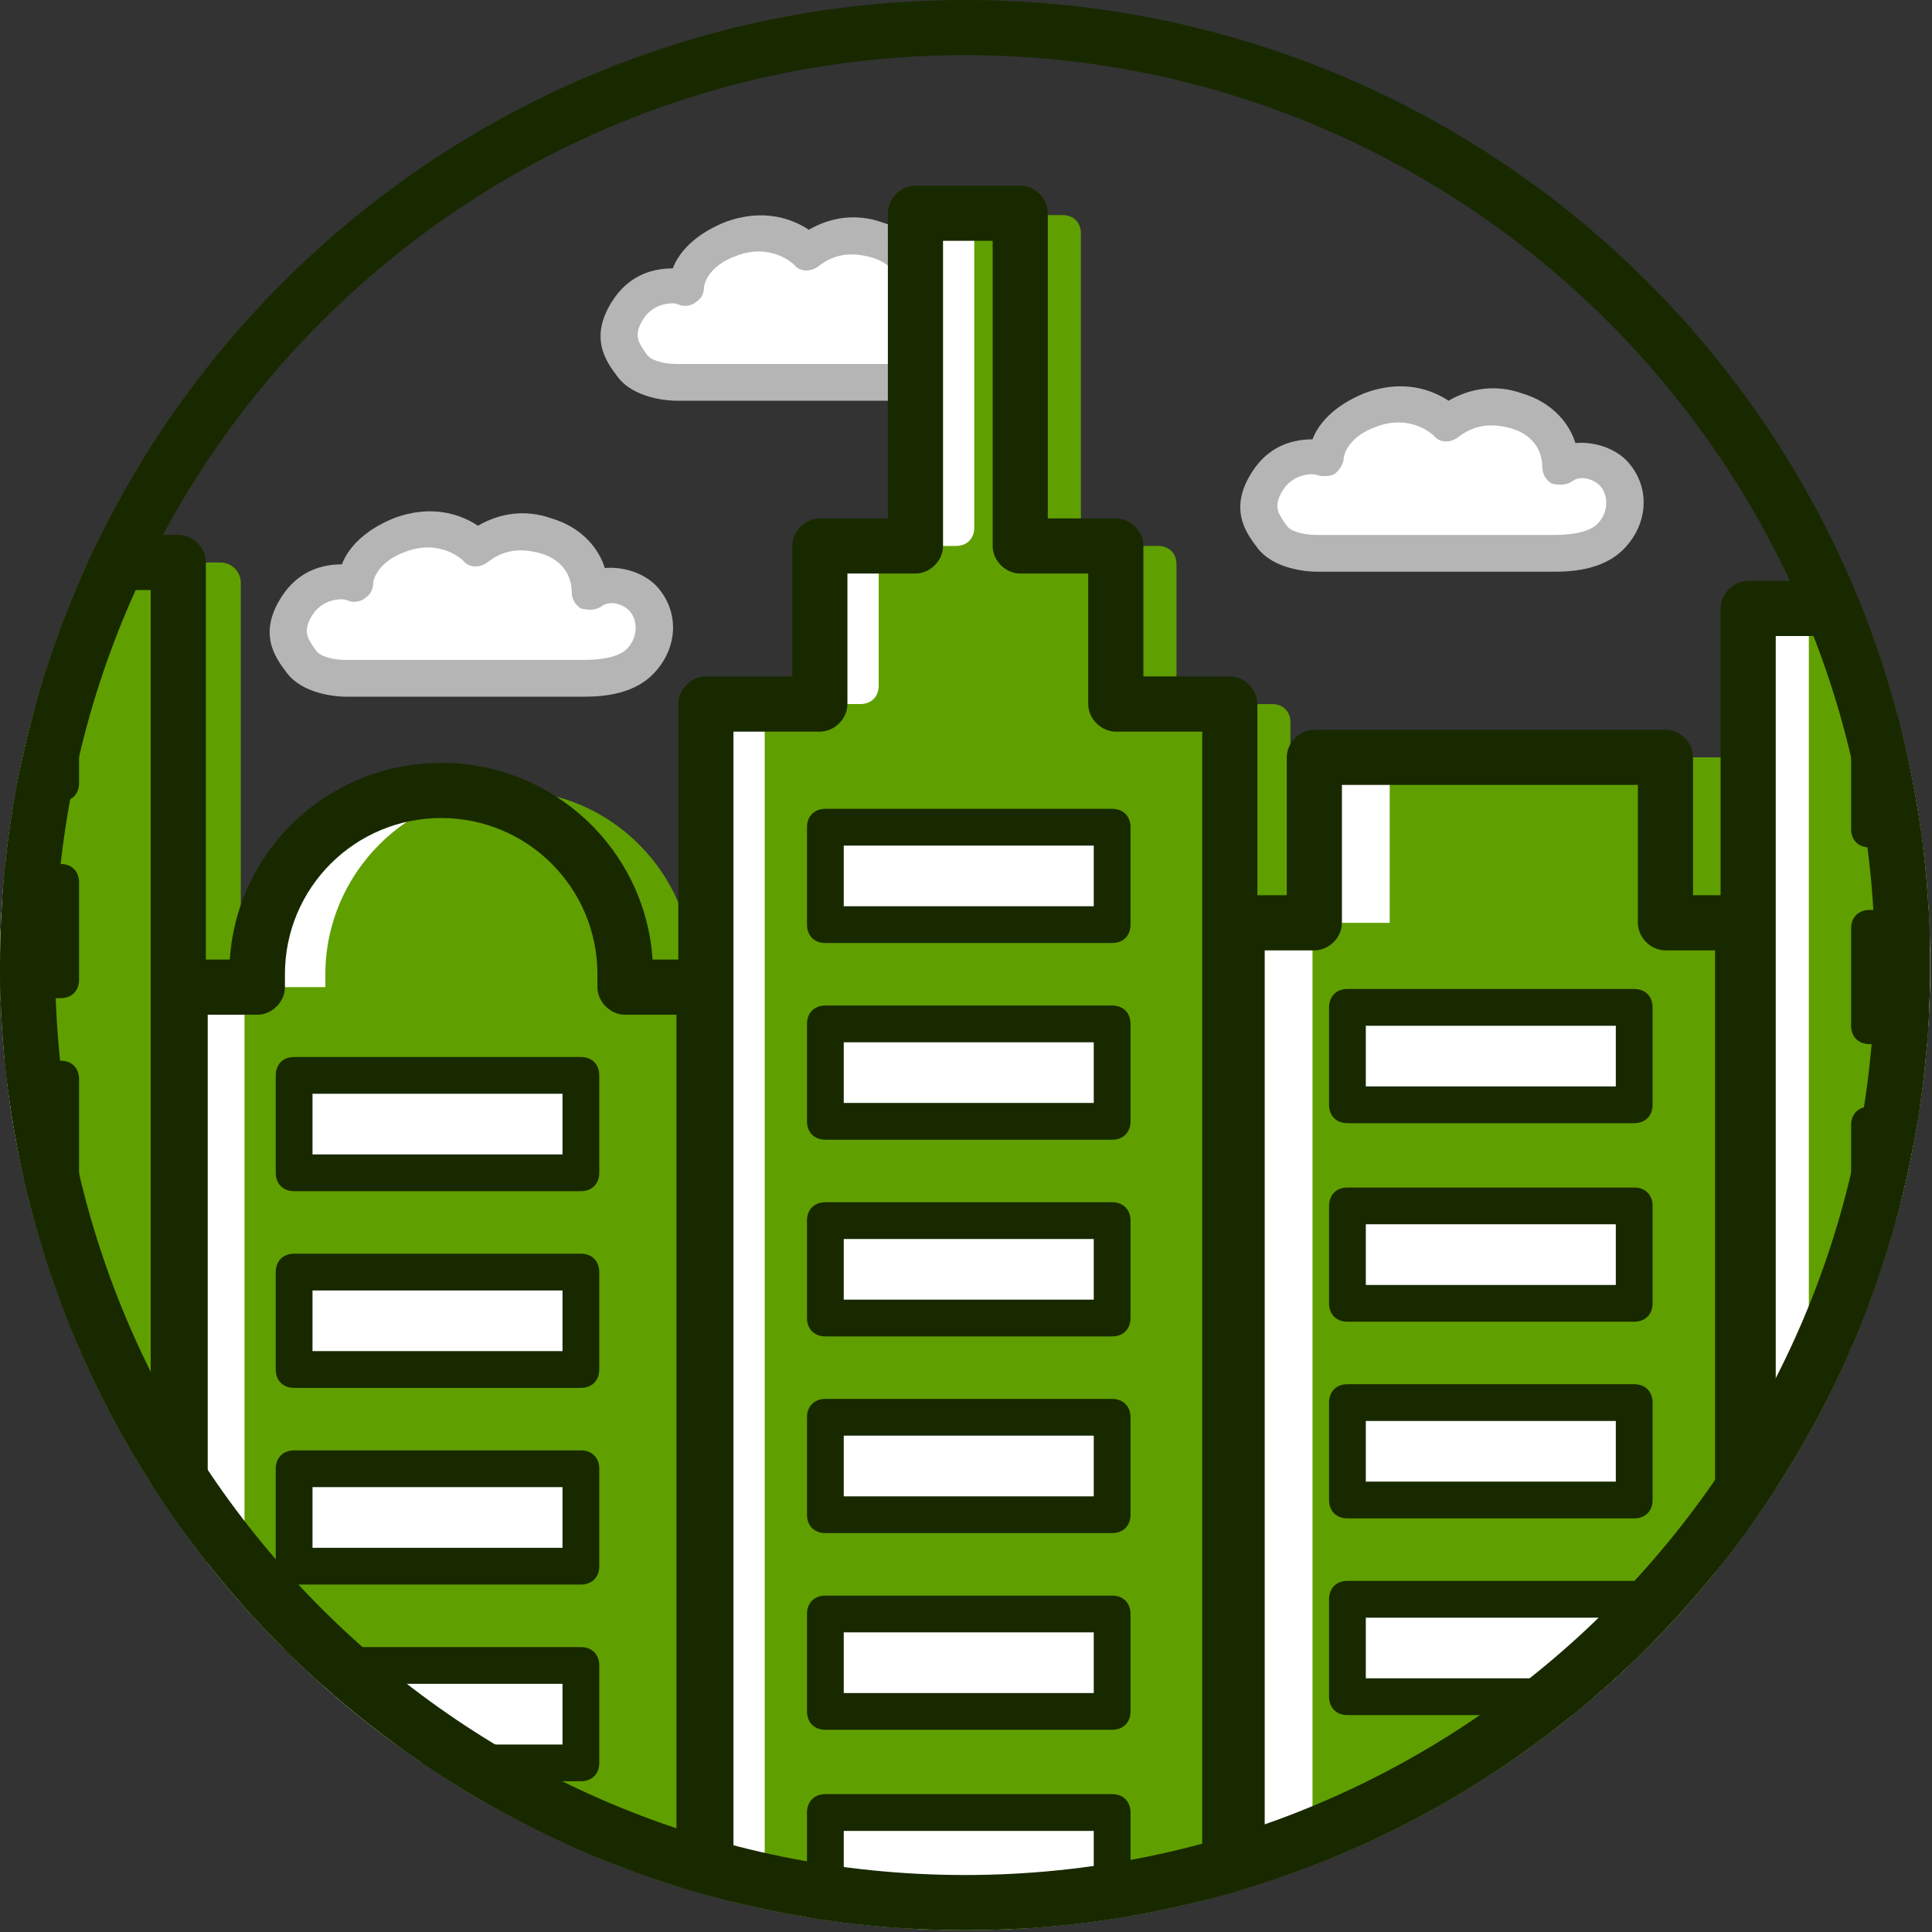 <?xml version="1.0" encoding="utf-8"?>
<!-- Generator: Adobe Illustrator 21.0.0, SVG Export Plug-In . SVG Version: 6.00 Build 0)  -->
<svg version="1.1" id="Layer_1" xmlns="http://www.w3.org/2000/svg" xmlns:xlink="http://www.w3.org/1999/xlink" x="0px" y="0px"
	 viewBox="0 0 105.1 105.1" style="enable-background:new 0 0 105.1 105.1;" xml:space="preserve">
<rect x="0" y="0" width="105.1" height="105.1" fill="#333333" stroke="none"/>
<style type="text/css">
	.st0{clip-path:url(#SVGID_2_);}
	.st1{fill:#FFFFFF;}
	.st2{fill:#609F00;}
	.st3{fill:#182900;}
	.st4{clip-path:url(#SVGID_4_);}
	.st5{fill:#B5B5B5;}
	.st6{clip-path:url(#SVGID_6_);}
	.st7{clip-path:url(#SVGID_8_);}
	.st8{clip-path:url(#SVGID_10_);}
	.st9{clip-path:url(#SVGID_12_);}
	.st10{clip-path:url(#SVGID_14_);}
	.st11{clip-path:url(#SVGID_16_);}
</style>
<title>Funding_Programs_Icon_Investment_color</title>
<desc>Created with Sketch.</desc>
<g>
	<g>
		<g>
			<defs>
				<circle id="SVGID_1_" cx="52.5" cy="52.5" r="52.5"/>
			</defs>
			<clipPath id="SVGID_2_">
				<use xlink:href="#SVGID_1_"  style="overflow:visible;"/>
			</clipPath>
			<g class="st0">
				<g>
					<polygon class="st1" points="3.5,30.6 3.5,22 -1.7,22 -1.7,4 -7.4,4 -7.4,22 -12.6,22 -12.6,30.6 -18.9,30.6 -18.9,95.2 
						9.7,95.2 9.7,30.6 					"/>
				</g>
				<g>
					<path class="st2" d="M6.7,29.5v-6.3c0-0.6-0.5-1.1-1.1-1.1H2.7c-0.6,0-1.1-0.5-1.1-1.1V5.1C1.6,4.5,1.1,4,0.4,4H-3
						c-0.6,0-1.1,0.5-1.1,1.1v15.7c0,0.6-0.5,1.1-1.1,1.1h-2.9c-0.6,0-1.1,0.5-1.1,1.1v6.3c0,0.6-0.5,1.1-1.1,1.1h-4
						c-0.6,0-1.1,0.5-1.1,1.1V94c0,0.6,0.5,1.1,1.1,1.1H12c0.6,0,1.1-0.5,1.1-1.1V31.7c0-0.6-0.5-1.1-1.1-1.1H8
						C7.3,30.6,6.7,30.1,6.7,29.5z"/>
				</g>
				<g>
					<path class="st3" d="M9.7,96.7h-28.6c-0.8,0-1.5-0.7-1.5-1.5V30.6c0-0.8,0.7-1.5,1.5-1.5h4.8V22c0-0.8,0.7-1.5,1.5-1.5h3.7V4
						c0-0.8,0.7-1.5,1.5-1.5h5.7c0.8,0,1.5,0.7,1.5,1.5v16.5h3.7C4.3,20.5,5,21.2,5,22v7.1h4.7c0.8,0,1.5,0.7,1.5,1.5v64.6
						C11.2,96,10.5,96.7,9.7,96.7z M-17.4,93.7H8.2V32.1H3.5c-0.8,0-1.5-0.7-1.5-1.5v-7.1h-3.7c-0.8,0-1.5-0.7-1.5-1.5V5.5h-2.7V22
						c0,0.8-0.7,1.5-1.5,1.5h-3.7v7.1c0,0.8-0.7,1.5-1.5,1.5h-4.8V93.7z"/>
				</g>
				<g>
					<rect x="-12.3" y="37.3" class="st1" width="5.3" height="5.3"/>
					<path class="st3" d="M-7,43.6h-5.3c-0.6,0-1-0.4-1-1v-5.3c0-0.6,0.4-1,1-1H-7c0.6,0,1,0.4,1,1v5.3C-6,43.2-6.4,43.6-7,43.6z
						 M-11.3,41.6H-8v-3.3h-3.3V41.6z"/>
				</g>
				<g>
					<rect x="-2" y="37.3" class="st1" width="5.3" height="5.3"/>
					<path class="st3" d="M3.3,43.6H-2c-0.6,0-1-0.4-1-1v-5.3c0-0.6,0.4-1,1-1h5.3c0.6,0,1,0.4,1,1v5.3C4.3,43.2,3.9,43.6,3.3,43.6z
						 M-1,41.6h3.3v-3.3H-1V41.6z"/>
				</g>
				<g>
					<rect x="-12.3" y="48" class="st1" width="5.3" height="5.3"/>
					<path class="st3" d="M-7,54.3h-5.3c-0.6,0-1-0.4-1-1V48c0-0.6,0.4-1,1-1H-7c0.6,0,1,0.4,1,1v5.3C-6,53.9-6.4,54.3-7,54.3z
						 M-11.3,52.3H-8V49h-3.3V52.3z"/>
				</g>
				<g>
					<rect x="-2" y="48" class="st1" width="5.3" height="5.3"/>
					<path class="st3" d="M3.3,54.3H-2c-0.6,0-1-0.4-1-1V48c0-0.6,0.4-1,1-1h5.3c0.6,0,1,0.4,1,1v5.3C4.3,53.9,3.9,54.3,3.3,54.3z
						 M-1,52.3h3.3V49H-1V52.3z"/>
				</g>
				<g>
					<rect x="-12.3" y="58.7" class="st1" width="5.3" height="5.3"/>
					<path class="st3" d="M-7,65h-5.3c-0.6,0-1-0.4-1-1v-5.3c0-0.6,0.4-1,1-1H-7c0.6,0,1,0.4,1,1V64C-6,64.6-6.4,65-7,65z M-11.3,63
						H-8v-3.3h-3.3V63z"/>
				</g>
				<g>
					<rect x="-2" y="58.7" class="st1" width="5.3" height="5.3"/>
					<path class="st3" d="M3.3,65H-2c-0.6,0-1-0.4-1-1v-5.3c0-0.6,0.4-1,1-1h5.3c0.6,0,1,0.4,1,1V64C4.3,64.6,3.9,65,3.3,65z M-1,63
						h3.3v-3.3H-1V63z"/>
				</g>
				<g>
					<rect x="-12.3" y="69.4" class="st1" width="5.3" height="5.3"/>
					<path class="st3" d="M-7,75.7h-5.3c-0.6,0-1-0.4-1-1v-5.3c0-0.6,0.4-1,1-1H-7c0.6,0,1,0.4,1,1v5.3C-6,75.3-6.4,75.7-7,75.7z
						 M-11.3,73.7H-8v-3.3h-3.3V73.7z"/>
				</g>
				<g>
					<rect x="-2" y="69.4" class="st1" width="5.3" height="5.3"/>
					<path class="st3" d="M3.3,75.7H-2c-0.6,0-1-0.4-1-1v-5.3c0-0.6,0.4-1,1-1h5.3c0.6,0,1,0.4,1,1v5.3C4.3,75.3,3.9,75.7,3.3,75.7z
						 M-1,73.7h3.3v-3.3H-1V73.7z"/>
				</g>
				<g>
					<rect x="-12.3" y="80.2" class="st1" width="5.3" height="5.3"/>
					<path class="st3" d="M-7,86.5h-5.3c-0.6,0-1-0.4-1-1v-5.3c0-0.6,0.4-1,1-1H-7c0.6,0,1,0.4,1,1v5.3C-6,86.1-6.4,86.5-7,86.5z
						 M-11.3,84.5H-8v-3.3h-3.3V84.5z"/>
				</g>
				<g>
					<rect x="-2" y="80.2" class="st1" width="5.3" height="5.3"/>
					<path class="st3" d="M3.3,86.5H-2c-0.6,0-1-0.4-1-1v-5.3c0-0.6,0.4-1,1-1h5.3c0.6,0,1,0.4,1,1v5.3C4.3,86.1,3.9,86.5,3.3,86.5z
						 M-1,84.5h3.3v-3.3H-1V84.5z"/>
				</g>
			</g>
		</g>
		<g>
			<defs>
				<circle id="SVGID_3_" cx="52.5" cy="52.5" r="52.5"/>
			</defs>
			<clipPath id="SVGID_4_">
				<use xlink:href="#SVGID_3_"  style="overflow:visible;"/>
			</clipPath>
			<g class="st4">
				<path class="st1" d="M49.7,20.8c0.6,0,2.2,0,3.1-0.9c1-1,1-2.4,0.3-3.3c-0.6-0.8-2-1.2-3-0.5c0,0,0.1-2.4-2.4-3.1
					c-1.7-0.5-2.9,0-3.8,0.7c0,0-1.6-1.7-4.2-0.7c-2.4,0.9-2.4,2.6-2.4,2.6s-1.9-0.5-3,1c-1.1,1.6-0.5,2.5,0.1,3.3
					c0.5,0.7,1.7,0.9,2.4,0.9S49.1,20.8,49.7,20.8z"/>
				<path class="st5" d="M49.7,21.8H36.8c-0.4,0-2.3-0.1-3.2-1.3c-0.6-0.8-1.7-2.2-0.1-4.4c0.9-1.2,2.1-1.5,3.1-1.5
					c0.3-0.8,1.1-1.8,2.8-2.5c2.1-0.8,3.7-0.2,4.6,0.4c1.2-0.7,2.6-0.9,4-0.4c1.7,0.5,2.6,1.7,2.9,2.7c1.2-0.1,2.4,0.4,3,1.2
					c1.1,1.4,0.9,3.3-0.4,4.6C52.3,21.8,50.4,21.8,49.7,21.8z M36.6,16.5c-0.4,0-1,0.1-1.5,0.7c-0.7,1-0.4,1.4,0.1,2.1
					c0.2,0.3,0.9,0.5,1.6,0.5h12.9c0.4,0,1.8,0,2.4-0.6c0.6-0.6,0.6-1.5,0.2-2c-0.3-0.4-1.1-0.7-1.6-0.3c-0.3,0.2-0.7,0.2-1.1,0.1
					c-0.3-0.2-0.5-0.5-0.5-0.9c0-0.2,0-1.6-1.7-2.1c-1.1-0.3-2-0.2-2.9,0.5c-0.4,0.3-1,0.3-1.3-0.1c0,0-1.2-1.2-3.1-0.5
					c-1.7,0.6-1.8,1.7-1.8,1.7c0,0.3-0.1,0.6-0.4,0.8c-0.2,0.2-0.6,0.3-0.9,0.2C37,16.6,36.8,16.5,36.6,16.5z"/>
			</g>
		</g>
		<g>
			<defs>
				<circle id="SVGID_5_" cx="52.5" cy="52.5" r="52.5"/>
			</defs>
			<clipPath id="SVGID_6_">
				<use xlink:href="#SVGID_5_"  style="overflow:visible;"/>
			</clipPath>
			<g class="st6">
				<path class="st1" d="M31.7,36.9c0.6,0,2.2,0,3.1-0.9c1-1,1-2.4,0.3-3.3c-0.6-0.8-2-1.2-3-0.5c0,0,0.1-2.4-2.4-3.1
					c-1.7-0.5-2.9,0-3.8,0.7c0,0-1.6-1.7-4.2-0.7c-2.4,0.9-2.4,2.6-2.4,2.6s-1.9-0.5-3,1c-1.1,1.6-0.5,2.5,0.1,3.3
					c0.5,0.7,1.7,0.9,2.4,0.9S31.1,36.9,31.7,36.9z"/>
				<path class="st5" d="M31.7,37.9H18.8c-0.4,0-2.3-0.1-3.2-1.3c-0.6-0.8-1.7-2.2-0.1-4.4c0.9-1.2,2.1-1.5,3.1-1.5
					c0.3-0.8,1.1-1.8,2.8-2.5c2.1-0.8,3.7-0.2,4.6,0.4c1.2-0.7,2.6-0.9,4-0.4c1.7,0.5,2.6,1.7,2.9,2.7c1.2-0.1,2.4,0.4,3,1.2
					c1.1,1.4,0.9,3.3-0.4,4.6C34.3,37.9,32.4,37.9,31.7,37.9z M18.6,32.6c-0.4,0-1,0.1-1.5,0.7c-0.7,1-0.4,1.4,0.1,2.1
					c0.2,0.3,0.9,0.5,1.6,0.5h12.9c0.4,0,1.8,0,2.4-0.6c0.6-0.6,0.6-1.5,0.2-2c-0.3-0.4-1.1-0.7-1.6-0.3c-0.3,0.2-0.7,0.2-1.1,0.1
					c-0.3-0.2-0.5-0.5-0.5-0.9c0-0.2,0-1.6-1.7-2.1c-1.1-0.3-2-0.2-2.9,0.5c-0.4,0.3-1,0.3-1.3-0.1c0,0-1.2-1.2-3.1-0.5
					c-1.7,0.6-1.8,1.7-1.8,1.7c0,0.3-0.1,0.6-0.4,0.8c-0.2,0.2-0.6,0.3-0.9,0.2C19,32.7,18.8,32.6,18.6,32.6z"/>
			</g>
		</g>
		<g>
			<defs>
				<circle id="SVGID_7_" cx="52.5" cy="52.5" r="52.5"/>
			</defs>
			<clipPath id="SVGID_8_">
				<use xlink:href="#SVGID_7_"  style="overflow:visible;"/>
			</clipPath>
			<g class="st7">
				<path class="st1" d="M84.5,30.1c0.6,0,2.2,0,3.1-0.9c1-1,1-2.4,0.3-3.3c-0.6-0.8-2-1.2-3-0.5c0,0,0.1-2.4-2.4-3.1
					c-1.7-0.5-2.9,0-3.8,0.7c0,0-1.6-1.7-4.2-0.7c-2.4,0.9-2.4,2.6-2.4,2.6s-1.9-0.5-3,1c-1.1,1.6-0.5,2.5,0.1,3.3
					c0.5,0.7,1.7,0.9,2.4,0.9S83.9,30.1,84.5,30.1z"/>
				<path class="st5" d="M84.5,31.1H71.6c-0.4,0-2.3-0.1-3.2-1.3c-0.6-0.8-1.7-2.2-0.1-4.4c0.9-1.2,2.1-1.5,3.1-1.5
					c0.3-0.8,1.1-1.8,2.8-2.5c2.1-0.8,3.7-0.2,4.6,0.4c1.2-0.7,2.6-0.9,4-0.4c1.7,0.5,2.6,1.7,2.9,2.7c1.2-0.1,2.4,0.4,3,1.2
					c1.1,1.4,0.9,3.3-0.4,4.6C87.1,31.1,85.2,31.1,84.5,31.1z M71.4,25.8c-0.4,0-1,0.1-1.5,0.7c-0.7,1-0.4,1.4,0.1,2.1
					c0.2,0.3,0.9,0.5,1.6,0.5h12.9c0.4,0,1.8,0,2.4-0.6c0.6-0.6,0.6-1.5,0.2-2c-0.3-0.4-1.1-0.7-1.6-0.3c-0.3,0.2-0.7,0.2-1.1,0.1
					c-0.3-0.2-0.5-0.5-0.5-0.9c0-0.2,0-1.6-1.7-2.1c-1.1-0.3-2-0.2-2.9,0.5c-0.4,0.3-1,0.3-1.3-0.1c0,0-1.2-1.2-3.1-0.5
					c-1.7,0.6-1.8,1.7-1.8,1.7c0,0.3-0.2,0.6-0.4,0.8c-0.2,0.2-0.5,0.2-0.8,0.2C71.8,25.9,71.6,25.8,71.4,25.8z"/>
			</g>
		</g>
		<g>
			<defs>
				<circle id="SVGID_9_" cx="52.5" cy="52.5" r="52.5"/>
			</defs>
			<clipPath id="SVGID_10_">
				<use xlink:href="#SVGID_9_"  style="overflow:visible;"/>
			</clipPath>
			<g class="st8">
				<g>
					<path class="st1" d="M34,53.7c0-0.2,0-0.5,0-0.7c0-5.5-4.5-10-10-10s-10,4.5-10,10c0,0.2,0,0.5,0,0.7H9.8v68.4h28.5V53.7H34z"
						/>
				</g>
				<g>
					<path class="st2" d="M37.7,53.7c0-0.2,0-0.5,0-0.7c0-5.5-4.5-10-10-10s-10,4.5-10,10c0,0.2,0,0.5,0,0.7h-4.4v68.4h28.5V53.7
						H37.7z"/>
				</g>
				<g>
					<path class="st3" d="M38.3,123.6H9.8c-0.8,0-1.5-0.7-1.5-1.5V53.7c0-0.8,0.7-1.5,1.5-1.5h2.7c0.4-6,5.4-10.7,11.5-10.7
						s11.1,4.7,11.5,10.7h2.8c0.8,0,1.5,0.7,1.5,1.5v68.4C39.8,122.9,39.1,123.6,38.3,123.6z M11.3,120.6h25.5V55.2H34
						c-0.8,0-1.5-0.7-1.5-1.5V53c0-4.7-3.8-8.5-8.5-8.5s-8.5,3.8-8.5,8.5v0.7c0,0.8-0.7,1.5-1.5,1.5h-2.7V120.6z"/>
				</g>
				<g>
					<rect x="16" y="58.5" class="st1" width="15.6" height="5.3"/>
					<path class="st3" d="M31.6,64.8H16c-0.6,0-1-0.4-1-1v-5.3c0-0.6,0.4-1,1-1h15.6c0.6,0,1,0.4,1,1v5.3
						C32.6,64.4,32.2,64.8,31.6,64.8z M17,62.8h13.6v-3.3H17V62.8z"/>
				</g>
				<g>
					<rect x="16" y="69.2" class="st1" width="15.6" height="5.3"/>
					<path class="st3" d="M31.6,75.5H16c-0.6,0-1-0.4-1-1v-5.3c0-0.6,0.4-1,1-1h15.6c0.6,0,1,0.4,1,1v5.3
						C32.6,75.1,32.2,75.5,31.6,75.5z M17,73.5h13.6v-3.3H17V73.5z"/>
				</g>
				<g>
					<rect x="16" y="79.9" class="st1" width="15.6" height="5.3"/>
					<path class="st3" d="M31.6,86.2H16c-0.6,0-1-0.4-1-1v-5.3c0-0.6,0.4-1,1-1h15.6c0.6,0,1,0.4,1,1v5.3
						C32.6,85.8,32.2,86.2,31.6,86.2z M17,84.2h13.6v-3.3H17V84.2z"/>
				</g>
				<g>
					<rect x="16" y="90.6" class="st1" width="15.6" height="5.3"/>
					<path class="st3" d="M31.6,96.9H16c-0.6,0-1-0.4-1-1v-5.3c0-0.6,0.4-1,1-1h15.6c0.6,0,1,0.4,1,1v5.3
						C32.6,96.5,32.2,96.9,31.6,96.9z M17,94.9h13.6v-3.3H17V94.9z"/>
				</g>
				<g>
					<rect x="16" y="101.3" class="st1" width="15.6" height="5.3"/>
					<path class="st3" d="M31.6,107.6H16c-0.6,0-1-0.4-1-1v-5.3c0-0.6,0.4-1,1-1h15.6c0.6,0,1,0.4,1,1v5.3
						C32.6,107.2,32.2,107.6,31.6,107.6z M17,105.6h13.6v-3.3H17V105.6z"/>
				</g>
			</g>
		</g>
		<g>
			<defs>
				<circle id="SVGID_11_" cx="52.5" cy="52.5" r="52.5"/>
			</defs>
			<clipPath id="SVGID_12_">
				<use xlink:href="#SVGID_11_"  style="overflow:visible;"/>
			</clipPath>
			<g class="st9">
				<g>
					<polygon class="st1" points="60.7,38.3 60.7,29.7 55.5,29.7 55.5,11.6 49.8,11.6 49.8,29.7 44.6,29.7 44.6,38.3 38.4,38.3 
						38.4,109.6 66.9,109.6 66.9,38.3 					"/>
				</g>
				<g>
					<path class="st2" d="M64,37.3v-6.6c0-0.6-0.4-1-1-1h-3.2c-0.6,0-1-0.4-1-1v-16c0-0.6-0.4-1-1-1H54c-0.6,0-1,0.4-1,1v16
						c0,0.6-0.4,1-1,1h-3.2c-0.6,0-1,0.4-1,1v6.6c0,0.6-0.4,1-1,1h-4.2c-0.6,0-1,0.4-1,1v69.4c0,0.6,0.4,1,1,1h26.6c0.6,0,1-0.4,1-1
						V39.3c0-0.6-0.4-1-1-1H65C64.4,38.3,64,37.8,64,37.3z"/>
				</g>
				<g>
					<path class="st3" d="M66.9,111.1H38.4c-0.8,0-1.5-0.7-1.5-1.5V38.3c0-0.8,0.7-1.5,1.5-1.5h4.7v-7.1c0-0.8,0.7-1.5,1.5-1.5h3.7
						V11.6c0-0.8,0.7-1.5,1.5-1.5h5.7c0.8,0,1.5,0.7,1.5,1.5v16.6h3.7c0.8,0,1.5,0.7,1.5,1.5v7.1h4.7c0.8,0,1.5,0.7,1.5,1.5v71.3
						C68.4,110.4,67.7,111.1,66.9,111.1z M39.9,108.1h25.5V39.8h-4.7c-0.8,0-1.5-0.7-1.5-1.5v-7.1h-3.7c-0.8,0-1.5-0.7-1.5-1.5V13.1
						h-2.7v16.6c0,0.8-0.7,1.5-1.5,1.5h-3.7v7.1c0,0.8-0.7,1.5-1.5,1.5h-4.7V108.1z"/>
				</g>
				<g>
					<rect x="44.9" y="45" class="st1" width="15.6" height="5.3"/>
					<path class="st3" d="M60.5,51.3H44.9c-0.6,0-1-0.4-1-1V45c0-0.6,0.4-1,1-1h15.6c0.6,0,1,0.4,1,1v5.3
						C61.5,50.9,61.1,51.3,60.5,51.3z M45.9,49.3h13.6V46H45.9V49.3z"/>
				</g>
				<g>
					<rect x="44.9" y="55.7" class="st1" width="15.6" height="5.3"/>
					<path class="st3" d="M60.5,62H44.9c-0.6,0-1-0.4-1-1v-5.3c0-0.6,0.4-1,1-1h15.6c0.6,0,1,0.4,1,1V61C61.5,61.6,61.1,62,60.5,62z
						 M45.9,60h13.6v-3.3H45.9V60z"/>
				</g>
				<g>
					<rect x="44.9" y="66.4" class="st1" width="15.6" height="5.3"/>
					<path class="st3" d="M60.5,72.7H44.9c-0.6,0-1-0.4-1-1v-5.3c0-0.6,0.4-1,1-1h15.6c0.6,0,1,0.4,1,1v5.3
						C61.5,72.3,61.1,72.7,60.5,72.7z M45.9,70.7h13.6v-3.3H45.9V70.7z"/>
				</g>
				<g>
					<rect x="44.9" y="77.1" class="st1" width="15.6" height="5.3"/>
					<path class="st3" d="M60.5,83.4H44.9c-0.6,0-1-0.4-1-1v-5.3c0-0.6,0.4-1,1-1h15.6c0.6,0,1,0.4,1,1v5.3
						C61.5,83,61.1,83.4,60.5,83.4z M45.9,81.4h13.6v-3.3H45.9V81.4z"/>
				</g>
				<g>
					<rect x="44.9" y="87.8" class="st1" width="15.6" height="5.3"/>
					<path class="st3" d="M60.5,94.1H44.9c-0.6,0-1-0.4-1-1v-5.3c0-0.6,0.4-1,1-1h15.6c0.6,0,1,0.4,1,1v5.3
						C61.5,93.7,61.1,94.1,60.5,94.1z M45.9,92.1h13.6v-3.3H45.9V92.1z"/>
				</g>
				<g>
					<rect x="44.9" y="98.6" class="st1" width="15.6" height="5.3"/>
					<path class="st3" d="M60.5,104.9H44.9c-0.6,0-1-0.4-1-1v-5.3c0-0.6,0.4-1,1-1h15.6c0.6,0,1,0.4,1,1v5.3
						C61.5,104.5,61.1,104.9,60.5,104.9z M45.9,102.9h13.6v-3.3H45.9V102.9z"/>
				</g>
			</g>
		</g>
		<g>
			<defs>
				<circle id="SVGID_13_" cx="52.5" cy="52.5" r="52.5"/>
			</defs>
			<clipPath id="SVGID_14_">
				<use xlink:href="#SVGID_13_"  style="overflow:visible;"/>
			</clipPath>
			<g class="st10">
				<g>
					<polygon class="st1" points="90.6,50.2 90.6,41.2 71.5,41.2 71.5,50.2 67.3,50.2 67.3,103.7 94.8,103.7 94.8,50.2 					"/>
				</g>
				<g>
					<polygon class="st2" points="94.7,50.2 94.7,41.2 75.6,41.2 75.6,50.2 71.4,50.2 71.4,103.7 98.9,103.7 98.9,50.2 					"/>
				</g>
				<g>
					<path class="st3" d="M94.8,105.2H67.3c-0.8,0-1.5-0.7-1.5-1.5V50.2c0-0.8,0.7-1.5,1.5-1.5H70v-7.5c0-0.8,0.7-1.5,1.5-1.5h19.1
						c0.8,0,1.5,0.7,1.5,1.5v7.5h2.7c0.8,0,1.5,0.7,1.5,1.5v53.5C96.3,104.5,95.6,105.2,94.8,105.2z M68.8,102.2h24.5V51.7h-2.7
						c-0.8,0-1.5-0.7-1.5-1.5v-7.5H73v7.5c0,0.8-0.7,1.5-1.5,1.5h-2.7V102.2z"/>
				</g>
				<g>
					<rect x="73.3" y="54.8" class="st1" width="15.6" height="5.3"/>
					<path class="st3" d="M88.9,61.1H73.3c-0.6,0-1-0.4-1-1v-5.3c0-0.6,0.4-1,1-1h15.6c0.6,0,1,0.4,1,1v5.3
						C89.9,60.7,89.5,61.1,88.9,61.1z M74.3,59.1h13.6v-3.3H74.3V59.1z"/>
				</g>
				<g>
					<rect x="73.3" y="65.6" class="st1" width="15.6" height="5.3"/>
					<path class="st3" d="M88.9,71.9H73.3c-0.6,0-1-0.4-1-1v-5.3c0-0.6,0.4-1,1-1h15.6c0.6,0,1,0.4,1,1v5.3
						C89.9,71.5,89.5,71.9,88.9,71.9z M74.3,69.9h13.6v-3.3H74.3V69.9z"/>
				</g>
				<g>
					<rect x="73.3" y="76.3" class="st1" width="15.6" height="5.3"/>
					<path class="st3" d="M88.9,82.6H73.3c-0.6,0-1-0.4-1-1v-5.3c0-0.6,0.4-1,1-1h15.6c0.6,0,1,0.4,1,1v5.3
						C89.9,82.2,89.5,82.6,88.9,82.6z M74.3,80.6h13.6v-3.3H74.3V80.6z"/>
				</g>
				<g>
					<rect x="73.3" y="87" class="st1" width="15.6" height="5.3"/>
					<path class="st3" d="M88.9,93.3H73.3c-0.6,0-1-0.4-1-1V87c0-0.6,0.4-1,1-1h15.6c0.6,0,1,0.4,1,1v5.3
						C89.9,92.9,89.5,93.3,88.9,93.3z M74.3,91.3h13.6V88H74.3V91.3z"/>
				</g>
			</g>
		</g>
		<g>
			<defs>
				<circle id="SVGID_15_" cx="52.5" cy="52.5" r="52.5"/>
			</defs>
			<clipPath id="SVGID_16_">
				<use xlink:href="#SVGID_15_"  style="overflow:visible;"/>
			</clipPath>
			<g class="st11">
				<g>
					<polygon class="st1" points="117.5,33.1 117.5,24.5 112.3,24.5 112.3,6.4 106.6,6.4 106.6,24.5 101.4,24.5 101.4,33.1 
						95.1,33.1 95.1,97.6 123.7,97.6 123.7,33.1 					"/>
				</g>
				<g>
					<polygon class="st2" points="120.7,33.1 120.7,24.5 115.6,24.5 115.6,6.4 109.8,6.4 109.8,24.5 104.6,24.5 104.6,33.1 
						98.4,33.1 98.4,97.6 127,97.6 127,33.1 					"/>
				</g>
				<g>
					<path class="st3" d="M123.7,99.1H95.1c-0.8,0-1.5-0.7-1.5-1.5V33.1c0-0.8,0.7-1.5,1.5-1.5h4.8v-7.1c0-0.8,0.7-1.5,1.5-1.5h3.7
						V6.4c0-0.8,0.7-1.5,1.5-1.5h5.7c0.8,0,1.5,0.7,1.5,1.5V23h3.7c0.8,0,1.5,0.7,1.5,1.5v7.1h4.7c0.8,0,1.5,0.7,1.5,1.5v64.5
						C125.2,98.4,124.5,99.1,123.7,99.1z M96.6,96.1h25.6V34.6h-4.7c-0.8,0-1.5-0.7-1.5-1.5V26h-3.7c-0.8,0-1.5-0.7-1.5-1.5V7.9
						h-2.7v16.6c0,0.8-0.7,1.5-1.5,1.5h-3.7v7.1c0,0.8-0.7,1.5-1.5,1.5h-4.8V96.1z"/>
				</g>
				<g>
					<rect x="101.7" y="39.8" class="st1" width="5.3" height="5.3"/>
					<path class="st3" d="M107,46.1h-5.3c-0.6,0-1-0.4-1-1v-5.3c0-0.6,0.4-1,1-1h5.3c0.6,0,1,0.4,1,1v5.3
						C108,45.7,107.6,46.1,107,46.1z M102.7,44.1h3.3v-3.3h-3.3V44.1z"/>
				</g>
				<g>
					<rect x="112" y="39.8" class="st1" width="5.3" height="5.3"/>
					<path class="st3" d="M117.3,46.1H112c-0.6,0-1-0.4-1-1v-5.3c0-0.6,0.4-1,1-1h5.3c0.6,0,1,0.4,1,1v5.3
						C118.3,45.7,117.9,46.1,117.3,46.1z M113,44.1h3.3v-3.3H113V44.1z"/>
				</g>
				<g>
					<rect x="101.7" y="50.5" class="st1" width="5.3" height="5.3"/>
					<path class="st3" d="M107,56.8h-5.3c-0.6,0-1-0.4-1-1v-5.3c0-0.6,0.4-1,1-1h5.3c0.6,0,1,0.4,1,1v5.3
						C108,56.4,107.6,56.8,107,56.8z M102.7,54.8h3.3v-3.3h-3.3V54.8z"/>
				</g>
				<g>
					<rect x="112" y="50.5" class="st1" width="5.3" height="5.3"/>
					<path class="st3" d="M117.3,56.8H112c-0.6,0-1-0.4-1-1v-5.3c0-0.6,0.4-1,1-1h5.3c0.6,0,1,0.4,1,1v5.3
						C118.3,56.4,117.9,56.8,117.3,56.8z M113,54.8h3.3v-3.3H113V54.8z"/>
				</g>
				<g>
					<rect x="101.7" y="61.2" class="st1" width="5.3" height="5.3"/>
					<path class="st3" d="M107,67.5h-5.3c-0.6,0-1-0.4-1-1v-5.3c0-0.6,0.4-1,1-1h5.3c0.6,0,1,0.4,1,1v5.3
						C108,67.1,107.6,67.5,107,67.5z M102.7,65.5h3.3v-3.3h-3.3V65.5z"/>
				</g>
				<g>
					<rect x="112" y="61.2" class="st1" width="5.3" height="5.3"/>
					<path class="st3" d="M117.3,67.5H112c-0.6,0-1-0.4-1-1v-5.3c0-0.6,0.4-1,1-1h5.3c0.6,0,1,0.4,1,1v5.3
						C118.3,67.1,117.9,67.5,117.3,67.5z M113,65.5h3.3v-3.3H113V65.5z"/>
				</g>
				<g>
					<rect x="101.7" y="71.9" class="st1" width="5.3" height="5.3"/>
					<path class="st3" d="M107,78.2h-5.3c-0.6,0-1-0.4-1-1v-5.3c0-0.6,0.4-1,1-1h5.3c0.6,0,1,0.4,1,1v5.3
						C108,77.8,107.6,78.2,107,78.2z M102.7,76.2h3.3v-3.3h-3.3V76.2z"/>
				</g>
				<g>
					<rect x="112" y="71.9" class="st1" width="5.3" height="5.3"/>
					<path class="st3" d="M117.3,78.2H112c-0.6,0-1-0.4-1-1v-5.3c0-0.6,0.4-1,1-1h5.3c0.6,0,1,0.4,1,1v5.3
						C118.3,77.8,117.9,78.2,117.3,78.2z M113,76.2h3.3v-3.3H113V76.2z"/>
				</g>
				<g>
					<rect x="101.7" y="82.6" class="st1" width="5.3" height="5.3"/>
					<path class="st3" d="M107,88.9h-5.3c-0.6,0-1-0.4-1-1v-5.3c0-0.6,0.4-1,1-1h5.3c0.6,0,1,0.4,1,1v5.3
						C108,88.5,107.6,88.9,107,88.9z M102.7,86.9h3.3v-3.3h-3.3V86.9z"/>
				</g>
				<g>
					<rect x="112" y="82.6" class="st1" width="5.3" height="5.3"/>
					<path class="st3" d="M117.3,88.9H112c-0.6,0-1-0.4-1-1v-5.3c0-0.6,0.4-1,1-1h5.3c0.6,0,1,0.4,1,1v5.3
						C118.3,88.5,117.9,88.9,117.3,88.9z M113,86.9h3.3v-3.3H113V86.9z"/>
				</g>
			</g>
		</g>
	</g>
	<g>
		<g>
			<path class="st3" d="M52.5,3C79.8,3,102,25.2,102,52.5S79.8,102,52.5,102S3,79.9,3,52.5S25.2,3,52.5,3 M52.5,0
				C23.5,0,0,23.5,0,52.5S23.5,105,52.5,105S105,81.5,105,52.5S81.6,0,52.5,0L52.5,0z"/>
		</g>
	</g>
</g>
</svg>
